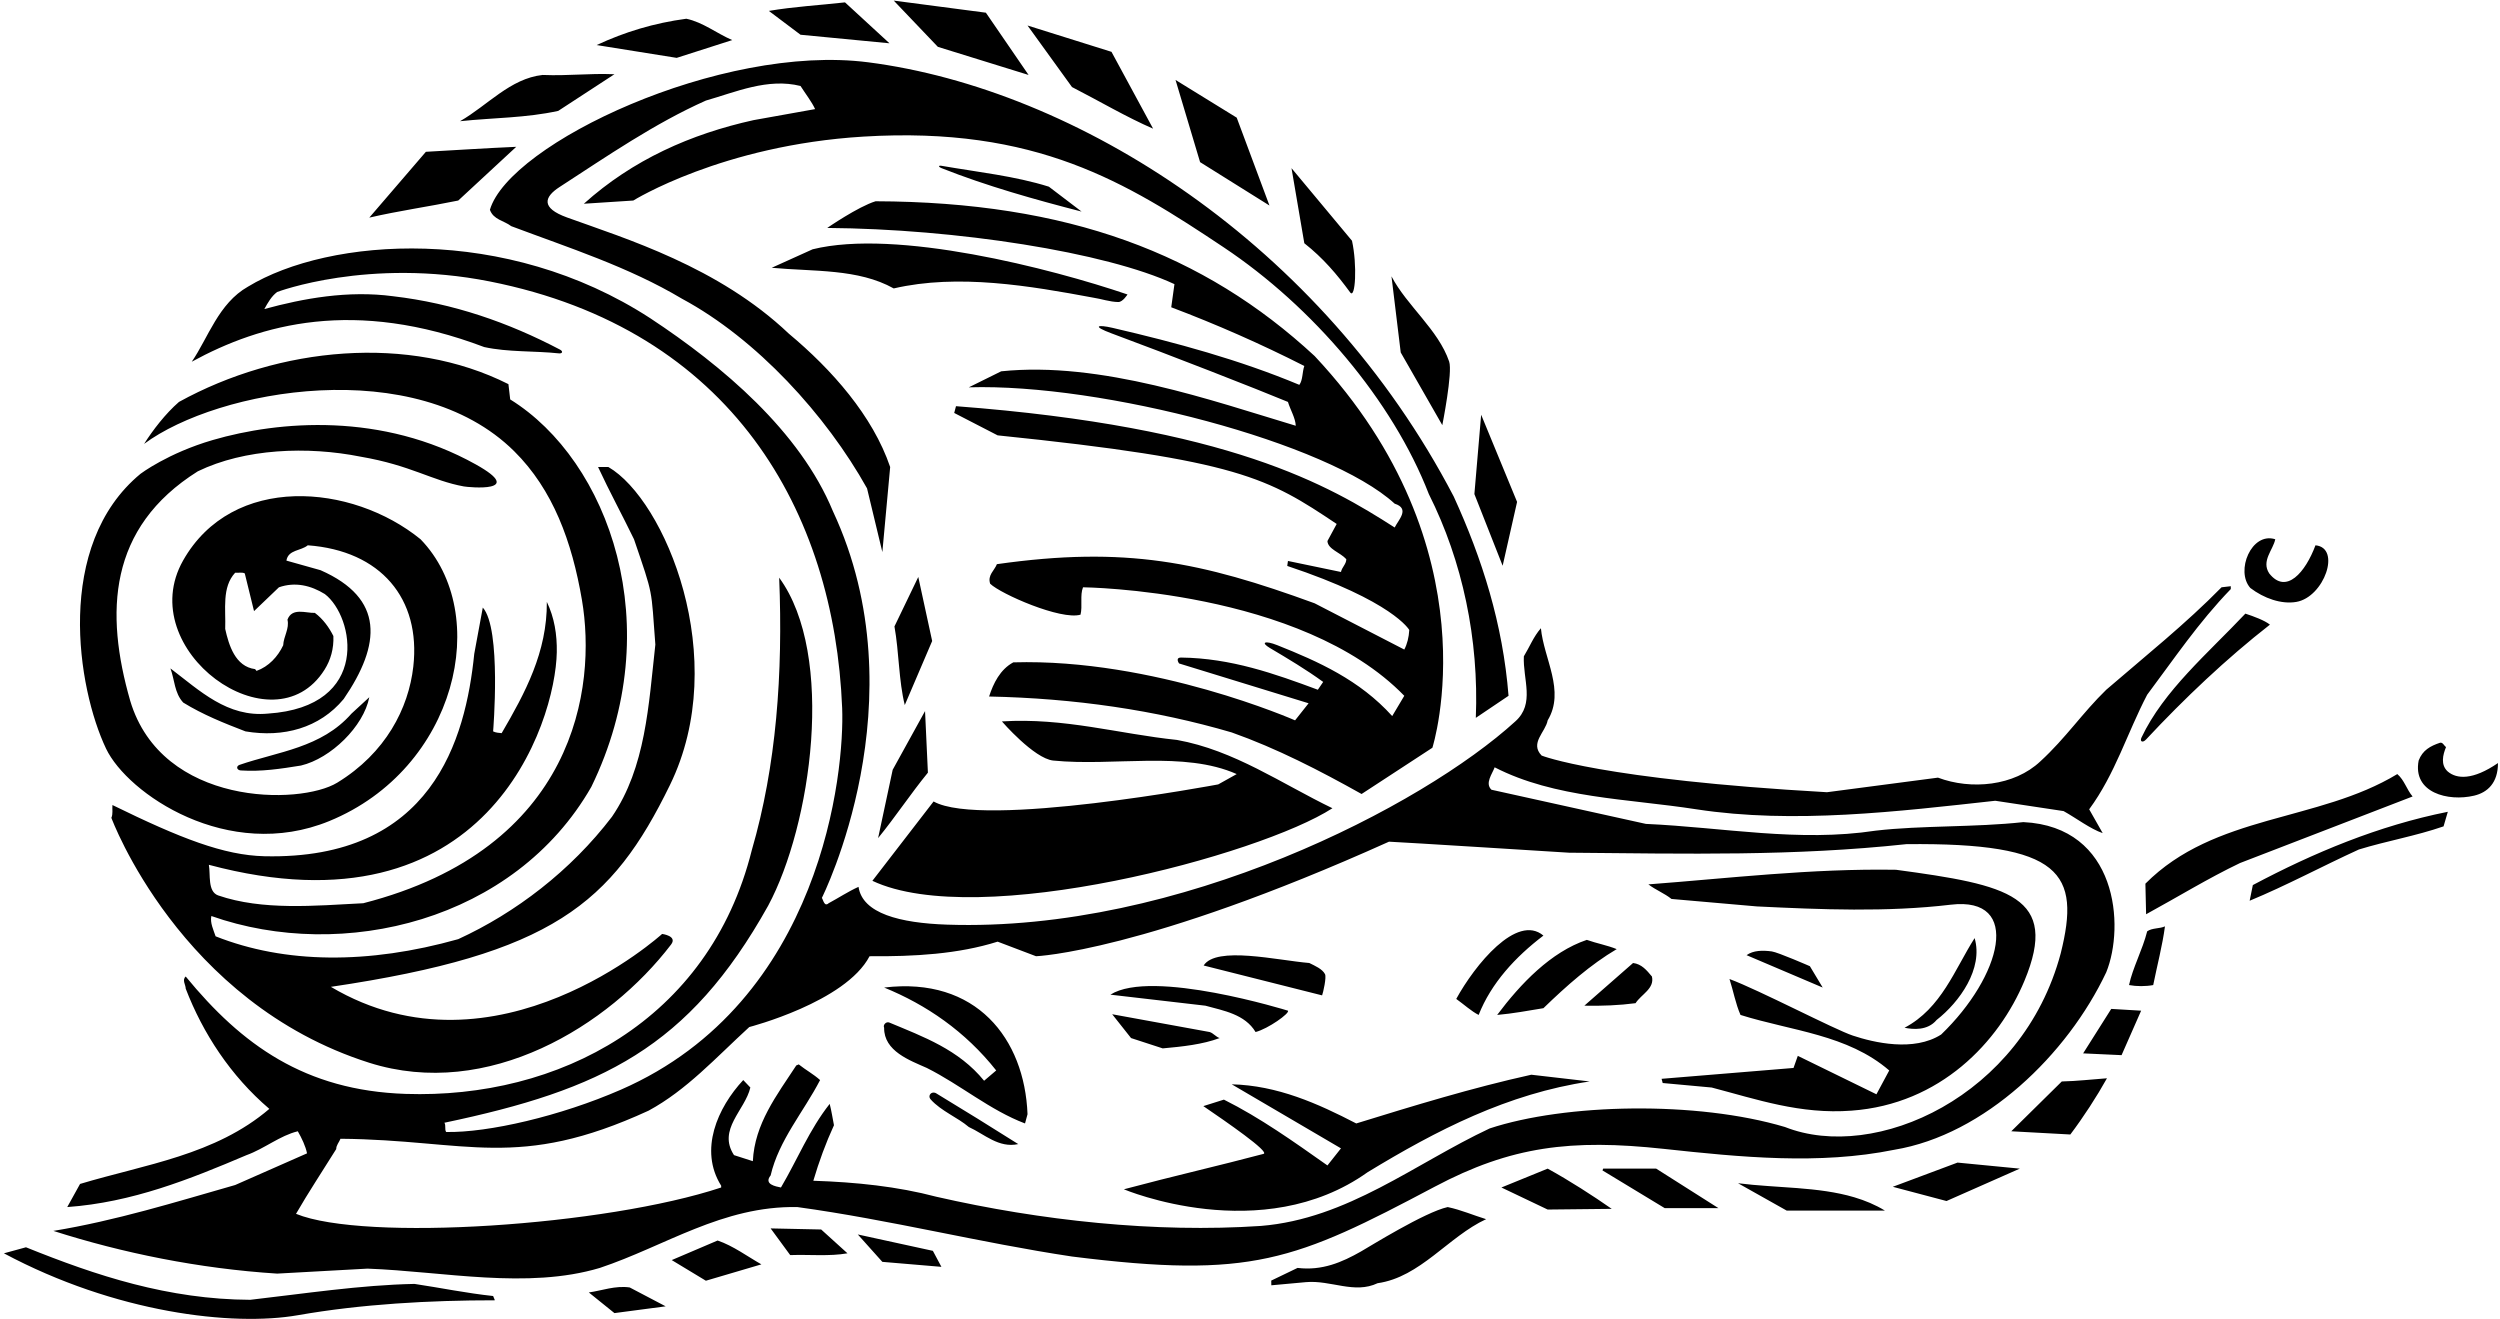 <?xml version="1.0" encoding="UTF-8"?>
<svg xmlns="http://www.w3.org/2000/svg" xmlns:xlink="http://www.w3.org/1999/xlink" width="527pt" height="278pt" viewBox="0 0 527 278" version="1.1">
<g id="surface1">
<path style=" stroke:none;fill-rule:nonzero;fill:rgb(0%,0%,0%);fill-opacity:1;" d="M 197.699 9.875 L 188.398 0.125 L 207.824 2.676 L 216.824 15.801 Z M 187.5 9.125 L 178.125 0.5 C 172.801 1.102 167.324 1.398 162.074 2.301 L 168.75 7.324 Z M 154.352 8.449 C 151.051 7.023 148.199 4.699 144.676 3.949 C 137.926 4.852 131.699 6.727 125.773 9.5 L 142.648 12.199 Z M 243.074 27.125 L 234.301 10.926 L 216.602 5.375 L 225.977 18.352 C 231.676 21.273 237.523 24.727 243.074 27.125 Z M 182.984 13.129 C 151.938 9.133 107.34 30.301 103.273 44.227 C 104.023 46.324 106.199 46.477 107.773 47.676 C 119.926 52.25 132.449 56.227 143.773 62.977 C 159.523 71.449 174.148 87.5 182.773 102.949 L 186 116.375 L 187.648 98.449 C 183.977 87.648 175.352 77.898 166.273 70.324 C 151.406 56.207 131.848 50.297 119.535 45.844 C 113.934 43.82 114.734 41.512 117.949 39.426 C 128.047 32.875 137.98 26.023 148.801 21.199 C 155.102 19.398 161.852 16.398 168.75 18.125 C 169.801 19.773 171.148 21.5 171.824 23 L 158.852 25.324 C 145.648 28.25 133.426 33.648 123.074 42.949 L 133.5 42.273 C 133.5 42.273 152.188 30.613 181.988 28.797 C 218.473 26.57 237.457 38.465 257.922 52.113 C 276.754 64.664 293.555 84.434 301.199 104.148 C 308.324 118.324 311.773 134.824 311.102 151.324 L 318 146.676 C 316.801 131.523 312.449 117.801 306.449 104.676 C 278.555 51.176 226.73 18.758 182.984 13.129 Z M 129.523 15.648 C 123.898 15.426 120 16.023 114.375 15.801 C 107.551 16.551 102.75 22.25 96.973 25.551 C 104.102 24.801 110.852 24.875 117.676 23.375 Z M 267.602 43.324 L 260.699 24.801 L 247.801 16.852 L 252.977 34.176 Z M 108.824 30.949 C 102 31.25 96.527 31.625 89.777 32 L 77.848 45.875 C 84 44.449 90.375 43.551 96.598 42.273 Z M 228 44.602 L 221.102 39.352 C 213.934 37.098 206.078 36.273 198.508 34.957 C 197.762 34.824 197.762 35.164 198.516 35.461 C 207.969 39.211 218.273 42.098 228 44.602 Z M 284.609 61.633 C 285.727 63.164 286.125 55.852 285 50.75 L 272.25 35.449 L 274.949 51.273 C 278.941 54.414 281.875 57.895 284.609 61.633 Z M 301.949 157.625 C 301.949 157.625 315.324 115.812 277.125 75.051 C 253.785 53.441 225.09 42.566 184.574 42.426 C 180.898 43.551 174.375 48.051 174.375 48.051 C 201.5 48.25 233.102 53.148 247.574 59.898 L 246.898 64.773 C 256.426 68.375 265.801 72.5 274.949 77.148 C 274.5 78.426 274.648 80.148 273.898 81.125 C 261.289 75.852 247.996 72.242 234.531 69.113 C 231.336 68.371 230.137 68.727 234.328 70.281 C 246.434 74.766 265.152 82.082 271.5 84.727 C 272.023 86.449 273.074 88.102 273.148 89.75 C 255.688 84.527 232.039 76.098 211.051 78.273 L 204.227 81.648 C 232.359 80.801 280.008 93.352 294 106.176 C 297.301 107.227 294.75 109.625 294 111.199 C 280.199 102.352 259.25 90 201.523 85.625 L 201.148 87.051 L 210.301 91.773 C 261.25 97 267.301 100.773 281.773 110.449 L 279.824 114.051 C 279.898 115.773 282.523 116.449 283.801 117.875 C 283.801 118.926 282.898 119.523 282.676 120.574 L 271.5 118.25 L 271.352 119.301 C 293.75 126.75 297.074 132.801 297.074 132.801 C 297 134.301 296.625 135.801 296.023 136.926 L 277.125 127.176 C 253.211 118.445 237.289 115.07 210.148 118.926 C 209.625 120.273 208.125 121.25 208.727 123.051 C 210.977 125.227 223.648 130.773 227.773 129.574 C 228.227 127.773 227.625 125.449 228.301 123.801 C 228.301 123.801 274.289 124.277 296.023 146.676 L 293.477 150.949 C 286.605 143.328 277.867 139.441 269.25 136.004 C 266.672 134.973 265.664 135.395 267.695 136.598 C 271.535 138.871 275.344 141.148 278.926 143.75 L 277.801 145.398 C 268.699 142.012 259.484 138.742 249.004 138.613 C 247.648 138.594 248.547 139.855 248.547 139.855 L 275.852 148.25 L 273 151.852 C 273 151.852 243.25 138.75 213.602 139.625 C 210.824 141.125 209.398 144.051 208.5 146.824 C 226.5 147.199 243.523 149.676 259.648 154.398 C 269.176 157.773 278.176 162.426 287.023 167.375 Z M 302.461 250.148 C 272.934 265.797 263.848 269.629 225.977 264.875 C 206.477 261.949 187.727 257.152 168.074 254.449 C 152.324 254.152 140.176 262.699 126.449 267.277 C 111.148 271.852 93.527 268.023 77.473 267.426 L 58.426 268.477 C 41.926 267.426 25.801 264.125 11.25 259.473 C 24.449 257.301 36.977 253.402 49.574 249.801 L 64.723 243.125 C 64.426 241.625 63.598 239.902 62.777 238.473 C 59.027 239.375 55.723 242.152 51.973 243.5 C 39.977 248.598 27.824 253.473 14.176 254.449 L 16.875 249.574 C 30.602 245.449 45.375 243.5 56.777 233.75 C 48.598 226.777 42.75 217.777 39.148 208.402 C 39.148 207.574 38.324 206.598 39.148 205.848 C 50.949 220.246 64.262 229.883 85.496 230.594 C 117.586 231.668 149.465 215.273 158.477 179.223 C 163.648 161.449 165.074 142.023 164.25 121.773 C 176.203 138.117 171.012 174.016 161.926 190.926 C 145.16 220.945 126.781 229.707 93.676 236.676 C 94.051 237.199 93.676 238.098 94.051 238.625 C 102.918 238.793 118.121 235.277 130.871 229.711 C 173.41 211.137 178.055 162.426 177.527 149.258 C 175.879 108.004 154.387 69.473 103.234 59.328 C 77.648 54.258 58.426 61.551 58.426 61.551 C 57.223 62.449 56.473 63.801 55.723 65.148 C 63.973 62.898 73.348 61.176 82.875 62.449 C 95.547 63.93 107.164 67.984 118.031 73.688 C 118.742 74.059 118.586 74.574 117.777 74.488 C 112.73 73.941 107.098 74.266 102.074 73.16 C 74.684 62.789 55.008 68.285 40.426 76.25 C 43.875 71.227 46.051 63.949 52.277 60.426 C 69.406 50.031 106.602 47.258 137.102 67.102 C 152.324 77.148 168.602 90.875 175.574 107.75 C 194.203 147.629 173.25 189.277 173.25 189.277 C 173.551 189.723 173.773 191.223 174.676 190.402 C 176.773 189.277 178.801 187.926 180.977 186.949 C 181.809 192.562 189.699 194.578 199.652 194.914 C 248.617 196.578 299.945 169.852 319.426 152.074 C 323.625 148.324 321 143.227 321.227 138.352 C 322.426 136.398 323.25 134.227 324.824 132.426 C 325.426 138.875 330 145.625 326.25 151.852 C 325.801 154.324 322.426 156.648 324.977 159.273 C 324.977 159.273 337.387 164.293 385.125 167 L 408.523 163.926 C 415.5 166.551 424.574 165.727 430.125 160.477 C 435.449 155.602 438.977 150.273 444 145.398 C 452.176 138.352 460.801 131.449 468.301 123.801 L 470.25 123.574 L 470.25 124.176 C 463.426 131.227 458.25 138.949 452.625 146.449 C 448.426 154.477 445.875 163.176 440.398 170.602 L 443.25 175.625 C 440.625 174.727 437.699 172.477 435 170.977 L 420.602 168.801 C 400.199 171.051 378.074 173.75 357.602 170.602 C 343.125 168.352 327.75 168.273 315.074 161.75 C 314.551 163.176 312.977 165.125 314.398 166.477 L 346.949 173.676 C 363.449 174.426 379.125 177.574 395.398 175.102 C 405.074 173.977 416.324 174.426 426.523 173.301 C 446.406 174.258 447.938 195.258 444 204.949 C 435.824 222.277 418.352 239.223 399.301 242.375 C 383.492 245.582 366.93 243.938 350.742 242.184 C 331.184 240.07 318.555 241.617 302.461 250.148 Z M 265.801 258.426 C 284.102 256.926 298.199 245.301 314.023 237.875 C 329.938 232.617 357.656 232.016 376.273 237.574 C 395.215 245.078 426.336 231.223 434.398 200.973 C 438.617 184.102 434.707 177.59 401.852 177.949 C 378.074 180.5 355.875 179.973 330.75 179.75 C 330.75 179.75 294.977 177.5 292.801 177.426 C 241 200.75 218.398 201.574 218.398 201.574 L 210.301 198.5 C 201.977 201.125 192.75 201.652 183.301 201.574 C 178.25 211.25 157.949 216.5 157.949 216.5 C 150.824 223.027 144.75 229.777 136.727 234.125 C 109.047 246.848 98.598 240.285 71.777 240.051 C 71.473 240.801 70.875 241.402 70.875 242.223 C 68.027 246.801 64.949 251.449 62.402 255.875 C 76.789 261.777 127.66 258.414 152.023 250.324 L 152.023 249.949 C 147.289 242.402 151.277 233.473 156.676 227.676 L 158.176 229.25 C 157.051 234.051 151.199 238.098 154.727 243.5 L 158.699 244.777 C 159.074 236.902 163.727 230.902 167.852 224.598 L 168.375 224.375 C 169.875 225.574 171.449 226.402 172.875 227.676 C 169.426 234.348 164.176 240.348 162.449 247.777 C 160.949 249.652 163.5 250.098 164.625 250.324 C 168.074 244.473 170.625 238.098 174.898 232.699 C 175.273 234.125 175.5 235.699 175.801 237.199 C 174.074 240.949 172.648 244.848 171.449 248.902 C 180.449 249.199 189.148 250.098 197.398 252.277 C 219.375 257.301 243.523 259.926 265.801 258.426 Z M 230.477 62.75 C 232.137 62.996 233.992 63.652 235.746 63.668 C 236.684 63.676 237.676 62.074 237.676 62.074 C 221.488 56.566 188.895 48.184 171.301 52.551 L 162.676 56.449 C 171.523 57.273 180.898 56.602 188.398 60.801 C 201.977 57.648 217.199 60.273 230.477 62.75 Z M 304.039 89.621 C 304.039 89.621 306.254 78.473 305.484 76.223 C 303.184 69.473 296.59 64.492 293.324 58.25 L 295.273 74.301 Z M 108.387 95.113 C 116.586 103.234 120.578 114.199 122.672 126.469 C 125.801 144.836 121.449 178.887 76.574 190.402 C 66.375 190.926 55.348 191.973 45.973 188.75 C 43.723 187.926 44.402 184.324 44.027 182.301 C 102.656 197.961 117.098 152.324 117.371 137.496 C 117.441 133.766 116.859 130.176 115.273 126.875 C 115.352 137.449 110.699 146.074 105.75 154.551 C 105.148 154.477 104.551 154.477 103.949 154.176 C 103.949 154.176 105.75 132.5 101.773 128.074 L 99.973 137.824 C 98.141 155.887 91.109 181.293 55.75 180.496 C 47.195 180.301 38.016 176.715 23.699 169.699 C 23.625 170.602 23.852 171.574 23.477 172.398 C 23.477 172.398 37.816 211.332 77.824 224.027 C 102.879 231.973 128.359 216.277 141.465 199.105 C 142.855 197.285 139.574 196.875 139.574 196.875 C 139.574 196.875 104.578 228.66 69.75 208.027 C 116.414 201.094 129.004 190.52 141.227 165.48 C 154.273 138.754 140.109 105.316 128.25 98.449 L 126.074 98.449 C 128.477 103.625 131.176 108.574 133.648 113.676 C 137.809 125.891 137.219 123.746 138.148 135.875 C 136.727 148.625 136.125 161.75 129 172.176 C 120.301 183.574 108.676 192.426 96.598 197.973 C 77.648 203.312 60.047 203.16 45.449 197.375 C 45 196.027 44.25 194.527 44.551 193.098 C 72.27 202.883 108.488 194.117 124.648 165.875 C 141.133 132.07 128.324 97.078 107.551 84.199 L 107.176 80.977 C 86.215 70.422 58.828 73.09 37.727 84.727 C 34.875 87.199 32.176 90.727 30.375 93.574 C 46 82 87.629 74.559 108.387 95.113 Z M 319.801 105.801 C 317.25 99.648 314.699 93.426 312.227 87.426 L 310.801 104.148 L 316.758 119.262 Z M 69.391 173.09 C 96.305 162.066 103.836 129.352 88.652 113.676 C 74.152 101.883 48.988 99.789 38.594 118.16 C 27.949 136.98 57.574 158.336 68.402 141.188 C 69.703 139.133 70.383 136.742 70.277 134.074 C 69.375 132.273 68.098 130.477 66.375 129.199 C 64.5 129.273 61.574 128 60.598 130.625 C 61.051 132.5 59.777 134.148 59.699 136.023 C 58.574 138.426 56.625 140.523 54.074 141.426 L 53.777 141.051 C 49.574 140.523 48.223 135.949 47.473 132.574 C 47.625 128.449 46.723 123.801 49.574 120.727 C 50.25 120.801 51.074 120.574 51.598 120.875 L 53.551 128.824 L 58.801 123.801 C 62.25 122.602 65.551 123.426 68.473 125.227 C 74.664 129.938 78.352 148.98 56.473 150.426 C 47.926 151.25 42.148 145.625 35.926 140.898 C 36.824 143.301 36.75 146.074 38.625 148.102 C 42.75 150.648 47.25 152.449 51.75 154.176 C 59.699 155.523 67.348 153.5 72.449 147.352 C 80.34 135.832 81.082 126.145 67.574 120.199 L 60.375 118.176 C 60.75 115.852 63.449 116.148 64.875 114.949 C 80.27 116.082 88.746 126.188 87.125 140.516 C 86.133 149.312 81.301 158.754 71.09 164.988 C 63.246 169.777 34.113 170.02 27.449 147.727 C 22.125 129.199 22.75 111.25 41.699 99.352 C 51.598 94.551 64.801 94.023 76.051 96.273 C 86.727 98.113 91.012 101.312 97.789 102.543 C 98.754 102.719 111.102 103.926 100.293 97.898 C 80.539 86.883 58.867 88.676 44.875 92.75 C 35.379 95.516 29.625 99.875 29.625 99.875 C 11.379 114.938 16.312 145.133 22.359 157.816 C 26.883 167.301 48.07 181.816 69.391 173.09 Z M 484.066 126.883 C 489.934 125.871 493.59 115.465 488.102 114.949 C 485.992 120.621 481.938 125.422 478.352 120.875 C 476.625 118.25 479.176 115.926 479.625 113.676 C 474.609 112.062 471.172 120.379 474.375 123.949 C 477.25 126.141 480.93 127.426 484.066 126.883 Z M 190.727 148.625 L 196.5 135.125 L 193.574 121.625 L 188.551 132.051 C 189.523 137.449 189.449 143.523 190.727 148.625 Z M 451.43 155.469 C 451.016 156.344 451.684 156.645 452.383 155.891 C 460.469 147.227 469.391 138.785 478.5 131.676 C 477.375 130.773 475.125 129.949 473.324 129.352 C 465.473 137.684 456.102 145.578 451.43 155.469 Z M 63.449 161.375 C 69.75 159.875 76.652 153.125 77.848 146.977 L 74.098 150.426 C 67.746 157.664 58.594 158.438 50.496 161.234 C 49.703 161.512 49.898 162.355 50.754 162.41 C 55.09 162.699 59.191 162.062 63.449 161.375 Z M 195.602 162.875 L 195 149.898 L 188.176 162.273 L 185.102 176.676 C 188.773 172.176 191.926 167.375 195.602 162.875 Z M 280.875 170.375 C 270.148 165.199 260.176 158.148 248.102 155.977 C 235.801 154.699 224.398 151.25 211.199 152.074 C 211.199 152.074 217.949 159.875 222 160.324 C 234.824 161.602 249.523 158.227 260.699 163.176 L 256.801 165.352 C 256.801 165.352 207 174.727 196.801 168.949 L 183.898 185.676 C 206.184 196.184 265.574 180.277 280.875 170.375 Z M 516 162.648 C 514.426 161.227 514.949 159.125 515.625 157.477 C 515.176 157.176 514.949 156.426 514.352 156.574 C 512.324 157.25 510.676 158.148 509.852 160.324 C 508.543 167.117 516.074 169.023 521.551 167.723 C 524.367 167.055 526.574 165.043 526.574 160.852 C 521.25 164.5 517.875 164.227 516 162.648 Z M 505.352 163.176 C 488.625 173.301 466.875 171.574 452.25 186.277 L 452.398 192.723 C 459 189.125 465.449 185.152 472.199 181.926 L 508.574 167.898 C 507.301 166.398 506.852 164.449 505.352 163.176 Z M 474.227 189.875 C 482.023 186.652 489.523 182.598 497.25 179.074 C 503.102 177.273 509.25 176.227 515.102 174.199 L 516 171.125 C 501.375 174.051 487.727 179.75 474.898 186.574 Z M 370.352 191.074 C 383.871 191.73 397.742 192.312 411.215 190.711 C 426.402 188.902 421.914 205.84 409.199 218.074 C 403.434 221.766 394.996 219.777 390.566 218.301 C 386.715 217.02 370.828 208.703 364.574 206.375 C 365.398 208.926 365.852 211.551 366.898 213.949 C 377.625 217.324 389.477 218.074 398.25 225.652 L 395.551 230.676 L 378.977 222.574 L 378.074 225.125 L 350.262 227.414 L 350.496 228.301 L 360.824 229.25 C 370.273 231.723 379.5 234.949 390.301 234.125 C 408.988 232.777 421.371 219.688 426.754 206.75 C 434.191 188.871 423.402 186.547 399.676 183.348 C 381.75 183.051 364.352 185.152 347.477 186.426 C 349.051 187.625 350.852 188.301 352.352 189.5 Z M 448.801 207.652 C 450.375 207.949 452.324 207.949 453.898 207.652 C 454.727 203.527 455.852 199.25 456.375 195.277 C 455.25 195.801 453.676 195.574 452.625 196.324 C 451.648 200.223 449.551 204.051 448.801 207.652 Z M 325.352 197.223 C 319.75 192.5 310.875 203.449 306.977 210.574 C 308.551 211.699 310.199 213.199 311.699 213.949 C 314.324 207.277 319.426 201.723 325.352 197.223 Z M 408.25 215 C 413.051 211.25 418.125 204.199 416.25 197.75 C 412.051 204.348 409.273 212.527 401.477 216.652 C 403.25 217 406.301 217.324 408.25 215 Z M 315.602 213.949 C 318.977 213.652 322.125 213.051 325.352 212.527 C 330.227 207.801 335.324 203.301 340.801 200.074 C 338.773 199.25 336.602 198.875 334.5 198.125 C 326.926 200.676 320.551 207.348 315.602 213.949 Z M 373.492 200.559 C 371.562 200.305 369.613 200.316 368.176 201.348 L 384.227 208.176 L 381.523 203.676 C 381.523 203.676 374.781 200.73 373.492 200.559 Z M 279.312 205.348 C 278.742 204.254 277.223 203.609 276 203 C 269.277 202.441 256.398 199.367 253.727 203.527 L 278.699 209.824 C 278.926 209.223 279.656 206 279.312 205.348 Z M 344.773 211.473 C 345.977 209.598 348.824 208.402 348.227 205.848 C 347.102 204.5 346.051 203.223 344.25 203 L 333.977 212 C 337.727 212.074 341.324 211.926 344.773 211.473 Z M 264.676 217.551 C 267.301 216.875 271.949 213.574 271.5 213.051 C 271.5 213.051 242.773 204.125 234.074 209.676 L 254.102 212 C 257.926 213.051 262.426 213.801 264.676 217.551 Z M 186.375 208.176 C 195.227 211.777 203.477 217.402 210 225.652 L 207.449 227.824 C 202.102 221.242 194.621 218.547 187.477 215.555 C 186.805 215.273 186.074 216.051 186.375 216.652 C 186.301 221.598 191.852 223.551 195.375 225.125 C 202.426 228.652 208.727 234.051 216.074 236.824 L 216.602 234.875 C 215.992 218.949 205.773 205.824 186.375 208.176 Z M 439.125 222.051 L 447.227 222.426 L 451.352 213.051 L 445.051 212.676 Z M 245.102 221 C 249.227 220.625 253.5 220.176 257.102 218.824 C 256.352 218.598 255.75 217.777 255 217.551 L 234.449 213.801 L 238.426 218.824 Z M 322.801 226.551 C 310.273 229.324 298.051 233.074 285.898 236.824 C 277.801 232.625 269.25 228.801 259.648 228.574 L 282.676 242.074 L 279.824 245.676 C 272.699 240.652 265.648 235.625 258 231.801 L 253.664 233.168 C 258.391 236.391 267.773 242.859 266.352 243.238 C 257.035 245.719 247.504 247.871 236.91 250.703 C 236.91 250.703 265.984 263 288.301 247.098 C 302.852 238.25 317.852 230.527 335.102 227.973 Z M 423.977 238.473 L 436.426 239.152 C 439.199 235.473 441.977 231.199 444.148 227.301 C 441 227.527 437.852 227.902 434.625 227.973 Z M 196.211 231.785 C 198.395 234.211 201.895 235.578 204.227 237.574 C 207.523 239.074 210.523 242.074 214.648 241.176 C 209.062 237.641 203.105 233.961 197.363 230.48 C 196.402 229.898 195.438 230.93 196.211 231.785 Z M 399 250.176 L 410.324 253.176 L 425.773 246.348 L 412.648 245.074 Z M 316.5 250.324 L 326.25 254.973 L 339.75 254.824 C 335.773 252.051 330.898 248.902 326.25 246.348 Z M 337.949 246.348 L 337.801 246.723 L 350.926 254.676 L 362.25 254.676 L 349.125 246.348 Z M 366.375 249.426 L 376.648 255.199 L 397.352 255.199 C 395.32 253.961 393.148 253.059 390.883 252.387 C 383.258 250.125 374.527 250.465 366.375 249.426 Z M 286.891 263.812 C 282.895 266.086 278.703 267.902 273.523 267.277 L 267.977 269.949 L 267.996 270.941 L 275.324 270.273 C 280.574 269.824 285.523 272.824 290.398 270.5 C 299.398 269.227 305.324 260.676 313.273 257 C 310.574 256.176 308.023 255.051 305.176 254.449 C 300.375 255.5 288.629 262.824 286.891 263.812 Z M 162.449 258.949 L 166.574 264.574 C 170.625 264.426 174.824 264.875 178.648 264.199 L 173.102 259.176 Z M 180.824 260.223 L 186 266 L 198.449 267.051 L 196.648 263.676 Z M 141.602 265.625 L 148.801 269.977 L 160.5 266.527 C 157.574 264.875 154.574 262.625 151.273 261.5 Z M 87.375 270.648 C 75.973 270.875 63.926 272.727 52.75 274 C 35.5 273.926 20.324 268.926 5.477 262.926 L 0.824 264.199 C 24.336 276.773 49.062 279.652 62.793 277.246 C 76.211 274.891 90.602 274.102 104.324 274.102 L 103.949 273.199 C 98.324 272.602 92.926 271.477 87.375 270.648 Z M 124.125 272.449 C 125.926 273.875 127.727 275.375 129.523 276.801 L 140.324 275.375 L 132.75 271.398 C 129.75 270.949 126.824 272.074 124.125 272.449 "/>
</g>
</svg>
